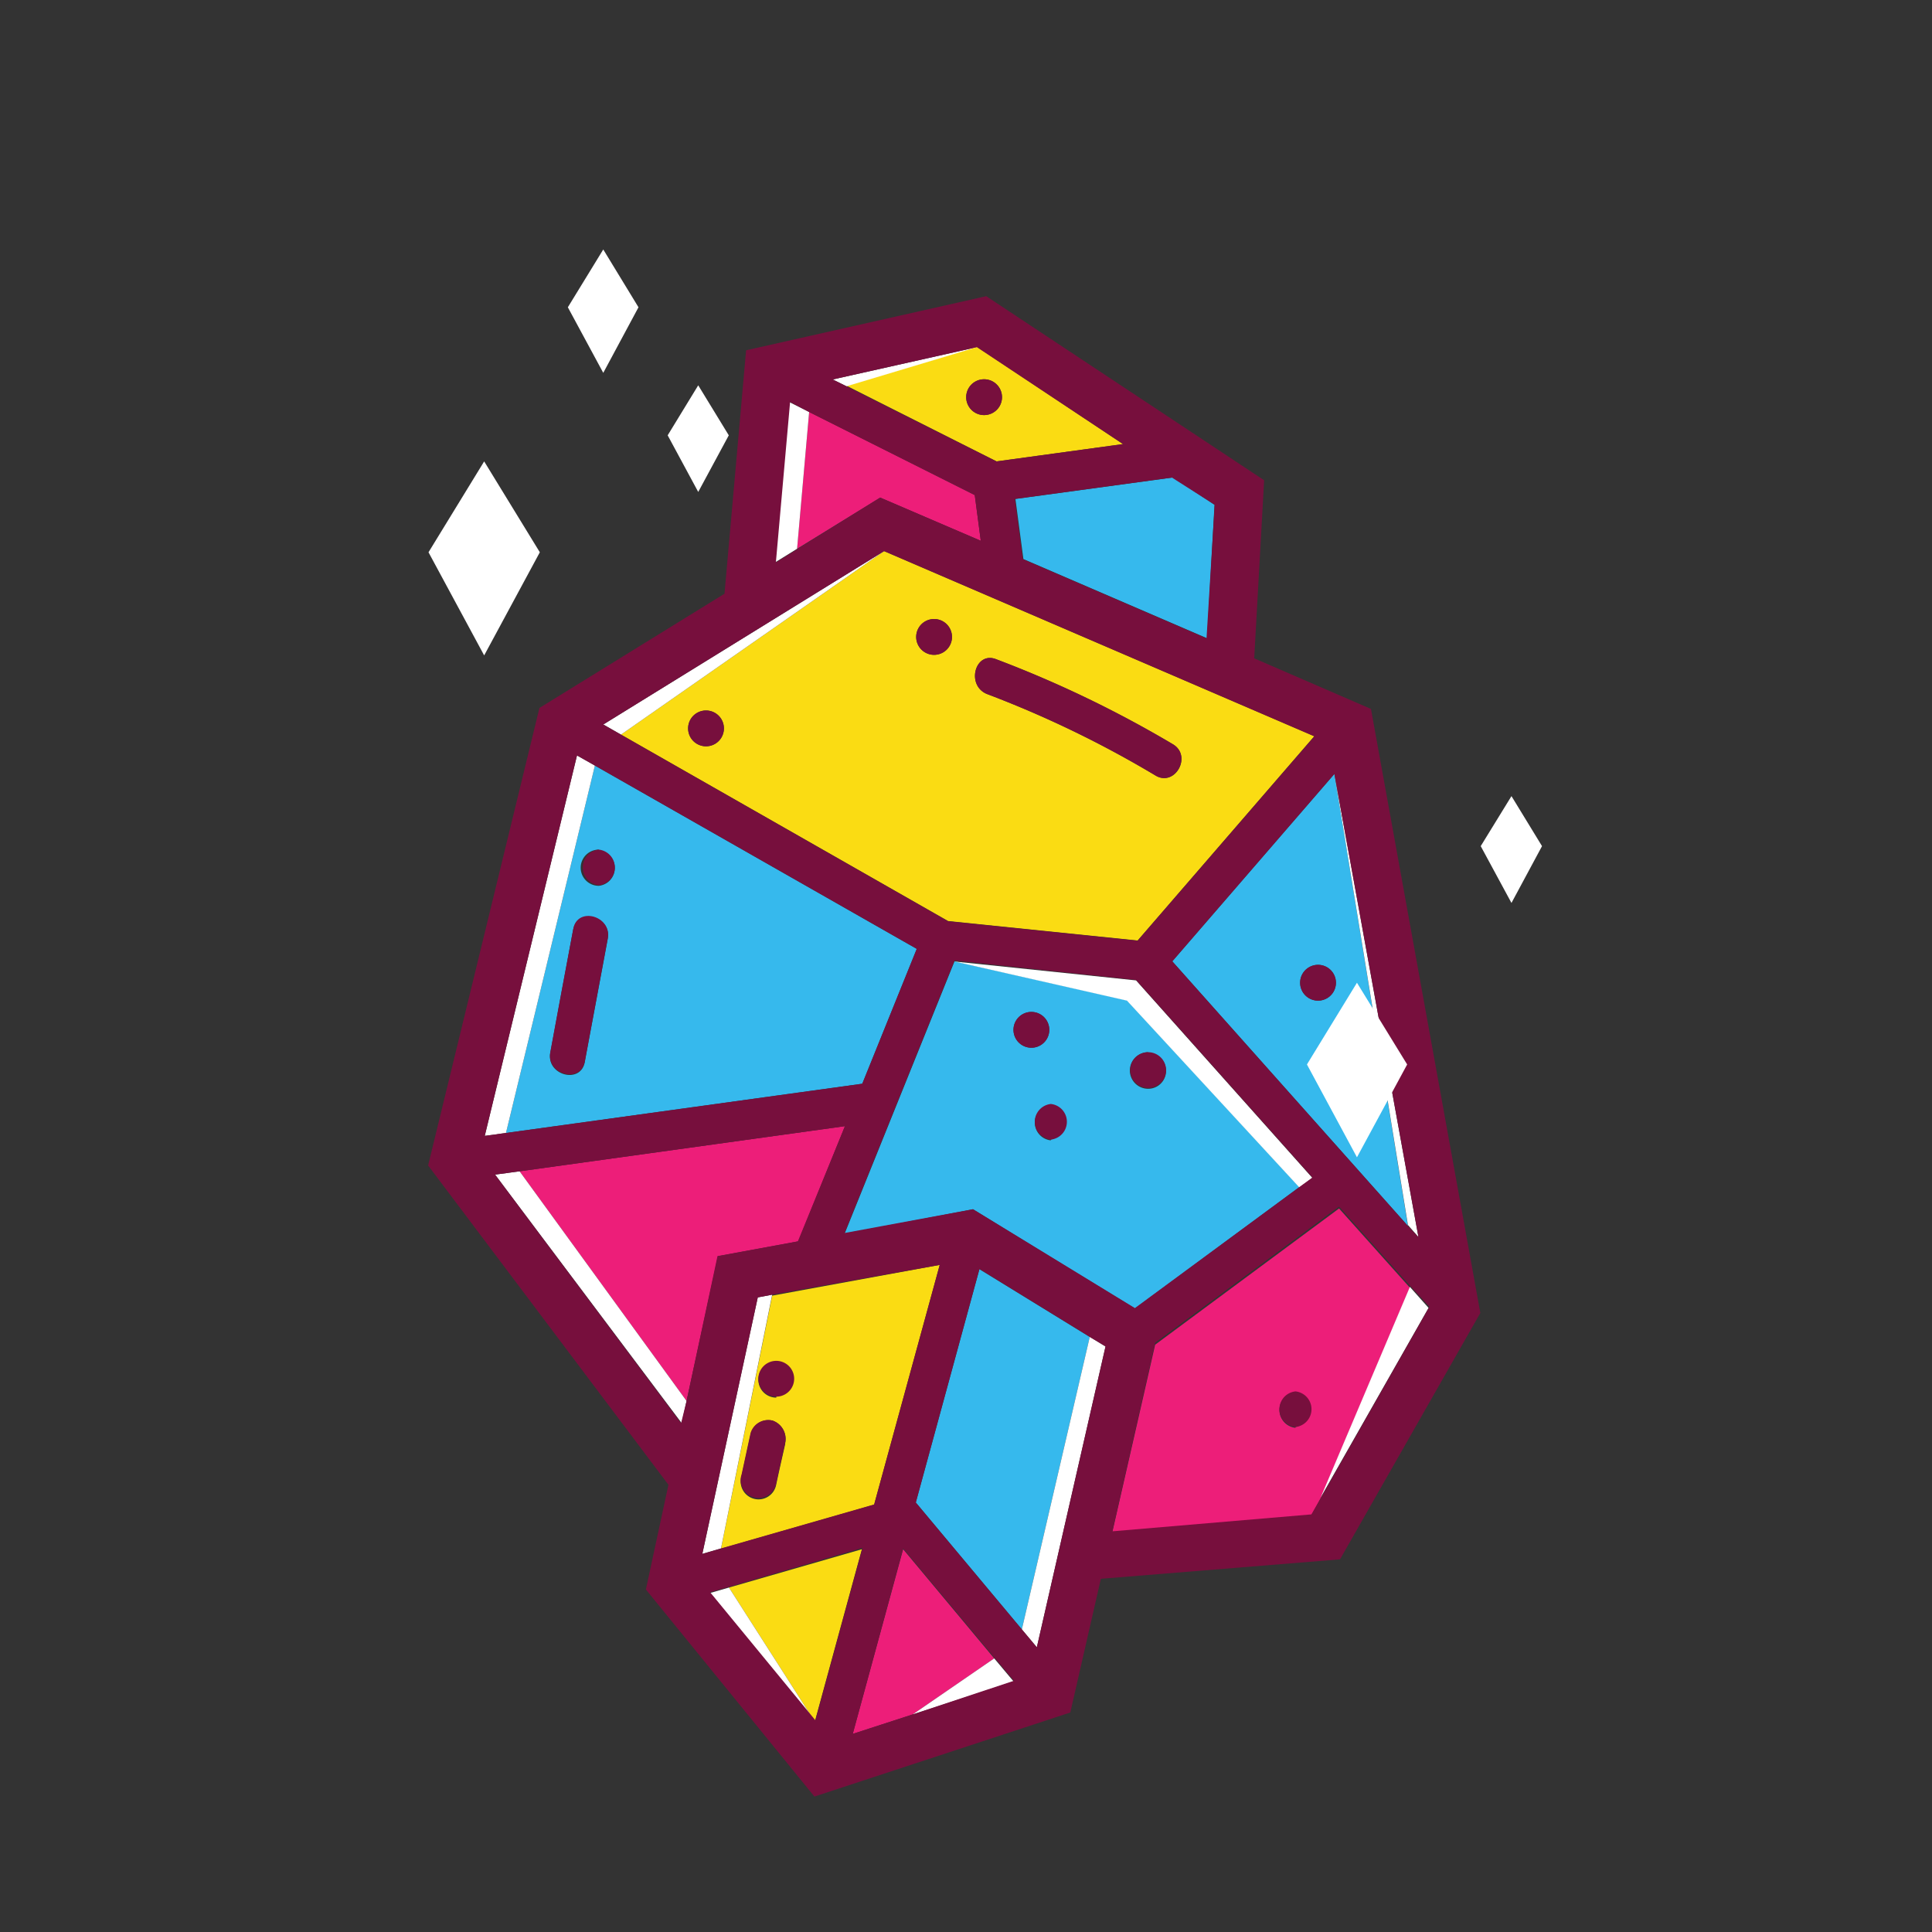 <svg xmlns="http://www.w3.org/2000/svg" viewBox="0 0 99.28 99.28"><rect x="0" y="0" width="99.28" height="99.28" fill="#333333" stroke="none"/><defs><style>.f0882695-ad63-498a-81b8-9230d27b3253{fill:none;}.ad2fc365-011c-4a7f-a087-01568c419bff{fill:#36b9ed;}.a0f82d9f-9ea5-450f-a39a-a9b14f6db784{fill:#ed1e79;}.b047a82f-02a1-433f-b497-f1a4418480e2{fill:#fadc13;}.fa67622d-6a5e-496b-8938-2c7634e18b1c{fill:#fff;}.b37b7748-ec6c-41ce-aed9-a34dcc684012{fill:#770f3d;}</style></defs><title>gem2</title><g id="f74bb9c6-b21e-4dfe-95af-d7e941c267eb" data-name="Layer 2"><g id="b10656a4-8d3a-49ec-a5ad-1da4ad802982" data-name="Layer 7"><rect class="f0882695-ad63-498a-81b8-9230d27b3253" width="99.28" height="99.28"/><polygon class="ad2fc365-011c-4a7f-a087-01568c419bff" points="52.18 25.64 52.59 28.73 62.03 32.8 62.41 25.94 60.24 24.5 60.25 24.54 52.18 25.64"/><polygon class="a0f82d9f-9ea5-450f-a39a-a9b14f6db784" points="45.23 25.57 50.4 27.79 50.09 25.44 41.58 21.17 40.96 28.2 45.23 25.57"/><path class="b047a82f-02a1-433f-b497-f1a4418480e2" d="M51.21,23.71l6.5-.89-7.51-5-6.7,2Zm-.64-4.22a.92.92,0,0,1,0,1.84A.92.92,0,0,1,50.57,19.49Z"/><path class="ad2fc365-011c-4a7f-a087-01568c419bff" d="M44.31,55.69l2.8-6.93L30.57,39.34,26,58.22Zm-13.54-12a.92.92,0,0,1,0,1.83A.92.92,0,0,1,30.77,43.66Zm-1.31,4.07c.21-1.16,2-.67,1.77.49-.39,2.11-.79,4.22-1.18,6.33-.22,1.16-2,.66-1.77-.49Q28.87,50.9,29.46,47.73Z"/><path class="b047a82f-02a1-433f-b497-f1a4418480e2" d="M31.91,37.75l16.81,9.58,9.74,1,9.08-10.5L45.43,28.32Zm4.37.6a.92.92,0,0,1,0-1.84A.92.92,0,0,1,36.28,38.35ZM51.2,33.88a57.91,57.91,0,0,1,9.08,4.37c1,.63.08,2.22-.92,1.59a54.27,54.27,0,0,0-8.65-4.18C49.63,35.21,50.11,33.44,51.2,33.88ZM48,31.81a.92.92,0,0,1,0,1.84A.92.92,0,0,1,48,31.81Z"/><polygon class="a0f82d9f-9ea5-450f-a39a-a9b14f6db784" points="51.09 85.22 46.41 79.61 43.82 89.1 46.9 88.1 51.09 85.22"/><path class="a0f82d9f-9ea5-450f-a39a-a9b14f6db784" d="M67.86,77l4.59-10.83-3.64-4.07-9.45,7-2.2,9.63,10.23-.87Zm-1.29-3.63a.92.92,0,0,1,0-1.83A.92.92,0,0,1,66.57,73.33Z"/><polygon class="b047a82f-02a1-433f-b497-f1a4418480e2" points="37.46 81.58 41.87 88.47 44.29 79.61 37.46 81.58"/><polygon class="ad2fc365-011c-4a7f-a087-01568c419bff" points="50.33 65.22 47.06 77.21 52.51 83.73 56 68.7 50.33 65.22"/><path class="ad2fc365-011c-4a7f-a087-01568c419bff" d="M66.77,61l-8.86-9.6-8.86-2-5.65,14L50,62.14l8.32,5.1ZM53,52a.92.92,0,0,1,0,1.84A.92.92,0,0,1,53,52Zm1,6.6a.92.92,0,0,1,0-1.83A.92.92,0,0,1,54,58.56Zm5-4.49a.92.92,0,0,1,0,1.84A.92.92,0,0,1,59,54.07Z"/><path class="ad2fc365-011c-4a7f-a087-01568c419bff" d="M72.35,63,68.57,39.77,60.24,49.4ZM67.73,49.58a.92.92,0,0,1,0,1.84A.92.92,0,0,1,67.73,49.58Z"/><path class="b047a82f-02a1-433f-b497-f1a4418480e2" d="M48.29,65l-8.61,1.58-2.63,13,7.87-2.26Zm-7.94,9.2c-.16.71-.32,1.41-.47,2.12a.92.92,0,1,1-1.77-.49l.46-2.12A.94.94,0,0,1,39.7,73,1,1,0,0,1,40.35,74.15Zm-.46-2.38a.92.92,0,0,1,0-1.84A.92.92,0,0,1,39.89,71.77Z"/><polygon class="a0f82d9f-9ea5-450f-a39a-a9b14f6db784" points="41.02 63.79 43.42 57.87 26.7 60.19 35.28 71.99 36.89 64.55 41.02 63.79"/><polygon class="fa67622d-6a5e-496b-8938-2c7634e18b1c" points="40.96 28.2 41.58 21.17 40.56 20.66 39.83 28.9 40.96 28.2"/><polygon class="fa67622d-6a5e-496b-8938-2c7634e18b1c" points="43.5 19.85 50.2 17.84 42.79 19.5 43.5 19.85"/><polygon class="fa67622d-6a5e-496b-8938-2c7634e18b1c" points="26 58.22 30.57 39.34 29.65 38.82 24.91 58.37 26 58.22"/><polygon class="fa67622d-6a5e-496b-8938-2c7634e18b1c" points="31 37.23 31.91 37.75 45.43 28.32 31 37.23"/><polygon class="fa67622d-6a5e-496b-8938-2c7634e18b1c" points="25.44 60.36 35.03 73.13 35.28 71.99 26.7 60.19 25.44 60.36"/><polygon class="fa67622d-6a5e-496b-8938-2c7634e18b1c" points="36.49 81.86 41.87 88.47 37.46 81.58 36.49 81.86"/><polygon class="fa67622d-6a5e-496b-8938-2c7634e18b1c" points="38.94 66.67 36.09 79.85 37.05 79.57 39.68 66.53 38.94 66.67"/><polygon class="fa67622d-6a5e-496b-8938-2c7634e18b1c" points="73.41 67.21 72.45 66.13 67.86 76.96 73.41 67.21"/><polygon class="fa67622d-6a5e-496b-8938-2c7634e18b1c" points="72.89 63.57 68.57 39.77 72.35 62.95 72.89 63.57"/><polygon class="fa67622d-6a5e-496b-8938-2c7634e18b1c" points="66.77 61.02 67.44 60.53 58.38 50.38 49.05 49.41 57.91 51.42 66.77 61.02"/><polygon class="fa67622d-6a5e-496b-8938-2c7634e18b1c" points="52.09 86.41 51.09 85.22 46.9 88.1 52.09 86.41"/><polygon class="fa67622d-6a5e-496b-8938-2c7634e18b1c" points="56 68.7 52.51 83.73 53.28 84.65 56.81 69.19 56 68.7"/><path class="b37b7748-ec6c-41ce-aed9-a34dcc684012" d="M70.45,36.43l-6-2.6.51-9.15L50.68,15.22,38.34,18,37.23,30.51l-9.51,5.87L22,59.89,34.35,76.3l-1.16,5.38,8.66,10.64L55,88l1.57-6.87,12.29-1,7.21-12.66Zm2.44,27.14L72.35,63,60.24,49.4l8.33-9.63ZM52.51,83.73l-5.45-6.52,3.27-12L56,68.7l.81.49L53.28,84.65ZM36.09,79.85l2.85-13.18.74-.14L48.29,65,44.92,77.31l-7.87,2.26Zm5.48-58.68,8.52,4.27.31,2.35-5.17-2.22L41,28.2l-1.13.7.73-8.24Zm-11,18.17,16.54,9.42-2.8,6.93L26,58.22l-1.09.15,4.74-19.55ZM35.28,72,35,73.13,25.44,60.36l1.26-.17,16.72-2.32L41,63.79l-4.13.76ZM50,62.14l-6.6,1.22,5.65-14,9.33,1,9.06,10.15-.67.49-8.45,6.22Zm17.54-24.3-9.08,10.5-9.74-1L31.91,37.75,31,37.23l14.43-8.91Zm-5.12-11.9L62,32.8l-9.44-4.07-.41-3.09,8.07-1.1v0Zm-4.71-3.12-6.5.89L43.5,19.85l-.71-.35,7.41-1.66Zm-21.22,59,1-.28,6.83-2-2.42,8.86Zm9.92-2.25,4.69,5.61,1,1.19L46.9,88.1l-3.08,1ZM59.36,69l9.45-7,3.64,4.07,1,1.08L67.86,77l-.47.82-10.23.87Z"/><path class="b37b7748-ec6c-41ce-aed9-a34dcc684012" d="M48,33.65a.92.92,0,0,0,0-1.84A.92.92,0,0,0,48,33.65Z"/><path class="b37b7748-ec6c-41ce-aed9-a34dcc684012" d="M50.71,35.66a54.27,54.27,0,0,1,8.65,4.18c1,.63,1.92-1,.92-1.59a57.91,57.91,0,0,0-9.08-4.37C50.11,33.44,49.63,35.21,50.71,35.66Z"/><path class="b37b7748-ec6c-41ce-aed9-a34dcc684012" d="M53,52a.92.92,0,0,0,0,1.84A.92.92,0,0,0,53,52Z"/><path class="b37b7748-ec6c-41ce-aed9-a34dcc684012" d="M59,55.91a.92.92,0,0,0,0-1.84A.92.92,0,0,0,59,55.91Z"/><path class="b37b7748-ec6c-41ce-aed9-a34dcc684012" d="M54,56.73a.92.92,0,0,0,0,1.83A.92.92,0,0,0,54,56.73Z"/><path class="b37b7748-ec6c-41ce-aed9-a34dcc684012" d="M66.57,71.5a.92.92,0,0,0,0,1.83A.92.92,0,0,0,66.57,71.5Z"/><path class="b37b7748-ec6c-41ce-aed9-a34dcc684012" d="M39.7,73a.94.94,0,0,0-1.13.64l-.46,2.12a.92.92,0,1,0,1.77.49c.15-.71.31-1.41.47-2.12A1,1,0,0,0,39.7,73Z"/><path class="b37b7748-ec6c-41ce-aed9-a34dcc684012" d="M39.89,69.93a.92.92,0,0,0,0,1.84A.92.92,0,0,0,39.89,69.93Z"/><path class="b37b7748-ec6c-41ce-aed9-a34dcc684012" d="M30.05,54.55c.39-2.11.79-4.22,1.18-6.33.21-1.16-1.56-1.65-1.77-.49q-.6,3.17-1.18,6.33C28.06,55.21,29.83,55.71,30.05,54.55Z"/><path class="b37b7748-ec6c-41ce-aed9-a34dcc684012" d="M30.77,45.49a.92.92,0,0,0,0-1.83A.92.92,0,0,0,30.77,45.49Z"/><path class="b37b7748-ec6c-41ce-aed9-a34dcc684012" d="M36.28,36.51a.92.92,0,0,0,0,1.84A.92.92,0,0,0,36.28,36.51Z"/><path class="b37b7748-ec6c-41ce-aed9-a34dcc684012" d="M67.73,51.42a.92.92,0,0,0,0-1.84A.92.92,0,0,0,67.73,51.42Z"/><path class="b37b7748-ec6c-41ce-aed9-a34dcc684012" d="M50.57,21.33a.92.92,0,0,0,0-1.84A.92.92,0,0,0,50.57,21.33Z"/><polygon class="fa67622d-6a5e-496b-8938-2c7634e18b1c" points="31 19.16 32.81 15.79 31 12.82 29.18 15.79 31 19.16"/><polygon class="fa67622d-6a5e-496b-8938-2c7634e18b1c" points="24.88 33.68 27.74 28.38 24.88 23.71 22.02 28.38 24.88 33.68"/><polygon class="fa67622d-6a5e-496b-8938-2c7634e18b1c" points="35.88 25.28 37.45 22.37 35.88 19.8 34.31 22.37 35.88 25.28"/><polygon class="fa67622d-6a5e-496b-8938-2c7634e18b1c" points="77.67 46.4 79.24 43.48 77.67 40.91 76.09 43.48 77.67 46.4"/><polygon class="fa67622d-6a5e-496b-8938-2c7634e18b1c" points="69.73 59.47 72.31 54.7 69.73 50.5 67.16 54.7 69.73 59.47"/></g></g></svg>